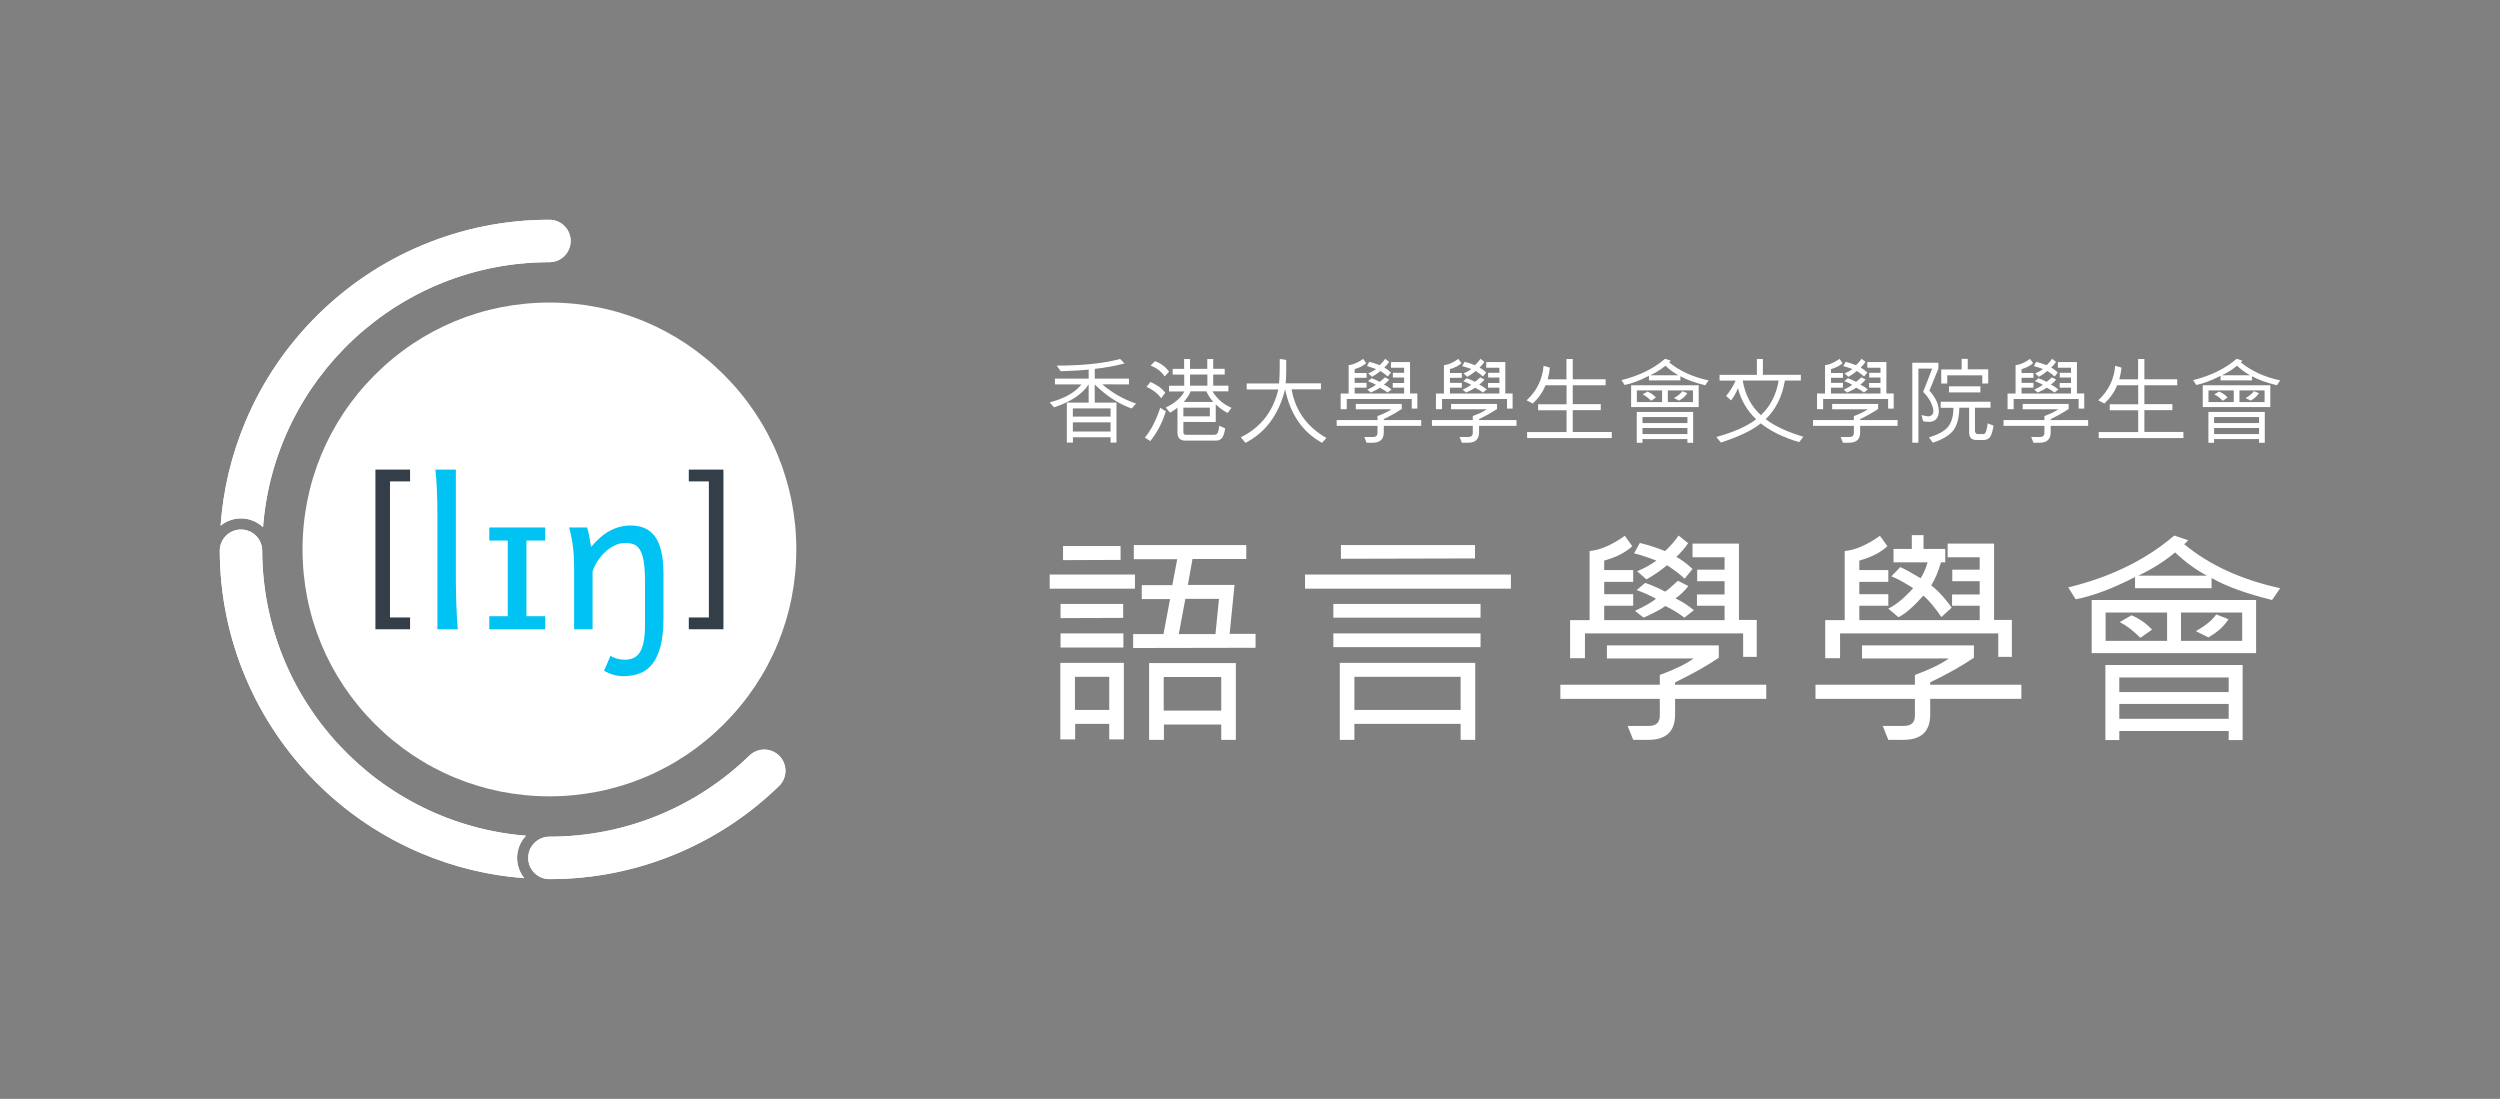 <?xml version="1.0" encoding="utf-8"?>
<!-- Generator: Adobe Illustrator 16.0.0, SVG Export Plug-In . SVG Version: 6.00 Build 0)  -->
<!DOCTYPE svg PUBLIC "-//W3C//DTD SVG 1.0//EN" "http://www.w3.org/TR/2001/REC-SVG-20010904/DTD/svg10.dtd">
<svg version="1.0" id="Logotypes" xmlns="http://www.w3.org/2000/svg" xmlns:xlink="http://www.w3.org/1999/xlink" x="0px" y="0px"
	 width="1612.259px" height="708.673px" viewBox="0 0 1612.259 708.673" enable-background="new 0 0 1612.259 708.673"
	 xml:space="preserve">
<rect x="0" y="0" width="1612.259" height="708.673" fill="#808080" stroke="none"/>
<g>
	<defs>
		<rect id="SVGID_27_" y="0.001" width="1612.259" height="708.672"/>
	</defs>
	<clipPath id="SVGID_2_">
		<use xlink:href="#SVGID_27_"  overflow="visible"/>
	</clipPath>
	<g clip-path="url(#SVGID_2_)">
		<g>
			<g>
				<g>
					<path fill="#FFFFFF" d="M158.441,271.573c-9.105,21.527-14.52,44.145-16.17,67.426c3.588-2.922,8.159-4.68,13.137-4.68
						c5.495,0,10.488,2.154,14.217,5.637c7.338-95.592,87.225-170.871,184.701-170.871c7.553,0,13.675-6.123,13.675-13.676
						c0-7.553-6.122-13.676-13.675-13.676c-28.689,0-56.536,5.625-82.766,16.719c-25.318,10.709-48.053,26.033-67.567,45.549
						C184.475,223.519,169.148,246.253,158.441,271.573z"/>
					<path fill="#FFFFFF" d="M339.186,538.97c-94.955-7.682-169.672-86.963-170.102-183.797c0-7.551-6.12-13.676-13.676-13.676
						c-7.553,0-13.676,6.125-13.676,13.676c0.109,28.395,5.723,55.955,16.709,81.928c10.707,25.318,26.033,48.053,45.552,67.568
						c19.515,19.518,42.249,34.844,67.567,45.553c21.256,8.99,43.573,14.387,66.539,16.111c-2.887-3.58-4.627-8.123-4.627-13.068
						C333.473,547.731,335.656,542.708,339.186,538.97z"/>
					<path fill="#FFFFFF" d="M502.527,487.413c-2.67-2.672-6.17-4.006-9.67-4.006c-3.498,0-7,1.334-9.672,4.006
						c-33.342,32.291-78.775,52.176-128.859,52.176c-7.553,0-13.676,6.123-13.676,13.676s6.123,13.676,13.676,13.676
						c28.69,0,56.535-5.625,82.764-16.719c24.408-10.32,46.401-24.947,65.438-43.469
						C507.871,501.413,507.871,492.755,502.527,487.413z"/>
					<path fill="#FFFFFF" d="M354.326,566.94c-7.553,0-13.676-6.123-13.676-13.676s6.123-13.676,13.676-13.676
						c50.084,0,95.518-19.885,128.859-52.176c2.672-2.672,6.174-4.006,9.672-4.006c3.5,0,7,1.334,9.67,4.006
						c5.344,5.342,5.344,14,0,19.34c-19.036,18.521-41.029,33.148-65.438,43.469C410.861,561.315,383.017,566.94,354.326,566.94z
						 M271.561,550.222c-25.318-10.709-48.053-26.035-67.567-45.553c-19.519-19.516-34.845-42.25-45.552-67.568
						c-10.986-25.973-16.6-53.533-16.709-81.928c0-7.551,6.123-13.676,13.676-13.676c7.556,0,13.676,6.125,13.676,13.676
						c0.43,96.834,75.146,176.115,170.102,183.797c-3.529,3.738-5.713,8.762-5.713,14.295c0,4.945,1.74,9.488,4.627,13.068
						C315.134,564.608,292.816,559.212,271.561,550.222z M354.326,141.733c7.553,0,13.675,6.123,13.675,13.676
						c0,7.553-6.122,13.676-13.675,13.676c-97.477,0-177.363,75.279-184.701,170.871c-3.729-3.482-8.722-5.637-14.217-5.637
						c-4.978,0-9.549,1.758-13.137,4.68c1.65-23.281,7.064-45.898,16.17-67.426c10.707-25.32,26.033-48.055,45.552-67.572
						c19.515-19.516,42.249-34.839,67.567-45.549C297.79,147.358,325.637,141.733,354.326,141.733z"/>
				</g>
				<g>
					<g>
						<g>
							<path fill="#FFFFFF" d="M466.912,241.751c-30.07-30.072-70.055-46.633-112.586-46.633
								c-42.527,0-82.513,16.561-112.584,46.633c-30.072,30.072-46.637,70.057-46.637,112.586s16.564,82.512,46.637,112.586
								c30.071,30.07,70.057,46.635,112.584,46.635c42.531,0,82.516-16.564,112.586-46.635
								c30.073-30.074,46.633-70.057,46.633-112.586S496.985,271.823,466.912,241.751z"/>
							<path fill="#333E48" d="M242.115,405.827V302.849h22.334v7.611h-12.944v87.754h12.944v7.613H242.115z"/>
							<path fill="#333E48" d="M466.537,302.849v102.979h-22.328v-7.613h12.938V310.46h-12.938v-7.611H466.537z"/>
							<path fill="#00C2F3" d="M293.986,375.257c0,2.057,0.032,4.484,0.096,7.271c0.063,2.789,0.15,5.623,0.26,8.496
								c0.105,2.875,0.233,5.623,0.387,8.24c0.146,2.617,0.33,4.805,0.545,6.563H282.08v-72.73c0-6.264-0.107-11.938-0.322-17.024
								c-0.213-5.086-0.535-9.494-0.967-13.225h13.195V375.257z"/>
							<path fill="#00C2F3" d="M351.593,340.177v8.434h-12.101v48.787h12.101v8.432h-36.042v-8.432h11.906V348.61h-11.906v-8.434
								H351.593z"/>
							<path fill="#00C2F3" d="M378.627,340.177c0.256,0.688,0.514,1.576,0.771,2.674c0.26,1.094,0.492,2.24,0.709,3.441
								c0.211,1.201,0.404,2.383,0.58,3.541l0.512,2.893c4.121-4.891,8.26-8.418,12.422-10.586c4.164-2.166,8.5-3.25,13.003-3.25
								c3.434,0,6.47,0.568,9.107,1.705c2.64,1.141,4.86,2.941,6.663,5.406c1.8,2.469,3.162,5.668,4.088,9.592
								c0.922,3.928,1.383,8.654,1.383,14.193v28.961c0,7.252-0.635,13.273-1.9,18.055c-1.264,4.787-3.037,8.604-5.309,11.461
								c-2.273,2.85-5.012,4.868-8.207,6.047c-3.197,1.18-6.748,1.771-10.652,1.771c-1.931,0-4.001-0.313-6.211-0.934
								c-2.209-0.625-4.215-1.492-6.018-2.607l4.184-9.656c0.986,0.73,2.306,1.342,3.959,1.836c1.65,0.492,3.336,0.738,5.049,0.738
								c2.063,0,3.908-0.33,5.54-0.996c1.63-0.664,3.012-1.832,4.149-3.506c1.137-1.675,2.006-3.971,2.607-6.889
								c0.6-2.918,0.9-6.631,0.9-11.135v-28.32c0-5.148-0.268-9.322-0.805-12.52c-0.535-3.195-1.343-5.686-2.415-7.465
								c-1.071-1.781-2.413-2.973-4.024-3.576c-1.605-0.598-3.483-0.898-5.629-0.898c-2.316,0-4.578,0.547-6.788,1.645
								c-2.21,1.092-4.241,2.508-6.087,4.246c-1.844,1.737-3.474,3.697-4.889,5.889c-1.415,2.189-2.469,4.375-3.156,6.564v37.332
								h-11.906v-39.584c0-6.35-0.365-11.725-1.096-16.123c-0.727-4.398-1.438-7.715-2.123-9.945H378.627z"/>
						</g>
					</g>
				</g>
			</g>
		</g>
		<g>
			<g>
				<path fill="#FFFFFF" d="M731.937,379.633h-54.993v-9.129h54.993V379.633z M724.779,476.839h-9.421v-10.005h-21.983v10.005
					h-9.567v-49.37h40.972V476.839z M724.341,398.476l-40.387,0.146v-9.128h40.387V398.476z M724.487,417.61h-40.533v-9.129h40.533
					V417.61z M722.661,361.084l-37.1,0.146v-9.128h37.1V361.084z M715.358,457.85v-21.398h-22.129v21.398H715.358z M809.716,417.757
					l-78.948,0.145v-8.982h19.572l4.236-22.566h-18.258v-8.983h19.719l3.14-16.725h-27.971v-9.129h72.521v8.984h-34.69
					l-2.994,16.724h30.09l-3.141,31.549h16.725V417.757z M797.007,477.131h-9.42v-9.859h-36.955v9.859h-9.566v-49.516h55.941
					V477.131z M787.587,458.289v-21.69h-37.101v21.69H787.587z M786.126,386.207h-21.691l-4.234,22.713h23.662L786.126,386.207z"/>
				<path fill="#FFFFFF" d="M974.387,379.633H841.616v-9.129h132.771V379.633z M954.814,398.33h-94.942v-8.836h94.942V398.33z
					 M954.814,417.318h-94.942v-8.837h94.942V417.318z M951.382,477.131h-9.42v-10.297h-68.505v10.297h-9.421v-49.662h87.346
					V477.131z M951.236,360.135l-86.47,0.218v-8.837h86.47V360.135z M941.962,457.85v-21.398h-68.505v21.398H941.962z"/>
				<path fill="#FFFFFF" d="M1139.06,450.694h-58.79v10.151c0,10.856-5.77,16.286-17.312,16.286h-9.712l-3.578-8.982h13.584
					c4.771,0,7.157-2.192,7.157-6.573v-10.882h-64.122v-9.129h64.122v-6.281c10.175-3.798,17.454-7.35,21.837-10.662h-55.943v-8.399
					h72.158v7.961c-7.598,5.161-16.994,10.443-28.191,15.847v1.534h58.79V450.694z M1132.926,423.598h-8.767v-15.117h-102.022
					v15.995h-9.569v-24.539h12.562v-44.551c6.912-0.681,14.486-3.968,22.714-9.858l4.821,6.719
					c-4.434,4.09-10.472,7.183-18.113,9.275v6.135h18.695v7.595h-18.695v7.96h18.695v7.448h-18.695v9.277h77.633v-9.277h-17.82
					v-7.302h17.82v-8.544h-17.674v-7.449h17.674v-7.961h-20.668v-8.837h29.942v49.224h11.468V423.598z M1091.516,366.927
					l-5.111,6.28c-2.778-2.677-6.551-5.574-11.32-8.69c-3.944,3.311-8.375,6.354-13.294,9.129l-5.987-5.259
					c4.722-1.946,8.859-4.235,12.416-6.864c-5.941-2.239-10.736-3.798-14.389-4.674l3.726-6.72
					c5.402,1.363,10.833,3.117,16.286,5.258c3.457-3.26,6.354-6.596,8.691-10.005l6.135,4.894c-1.949,3.019-4.48,5.965-7.596,8.837
					C1084.674,361.156,1088.156,363.761,1091.516,366.927z M1092.391,393.509l-6.133,4.82c-3.943-3.019-8.035-5.525-12.27-7.521
					c-2.629,1.996-7.303,4.503-14.021,7.521l-5.551-4.382c6.279-2.969,10.783-5.551,13.512-7.741
					c-2.729-1.703-6.865-3.603-12.416-5.697l5.477-4.6c5.014,1.802,9.299,3.676,12.854,5.622c1.361-0.777,4.113-3.114,8.251-7.011
					l6.72,3.432c-2.482,3.215-5.257,5.869-8.324,7.961C1084.529,387.766,1088.496,390.296,1092.391,393.509z"/>
				<path fill="#FFFFFF" d="M1303.586,450.694h-58.791v10.151c0,10.856-5.771,16.286-17.309,16.286h-9.714l-3.577-8.982h13.584
					c4.77,0,7.156-2.192,7.156-6.573v-10.882h-64.121v-9.129h64.121v-6.281c10.176-3.798,17.453-7.35,21.837-10.662h-55.942v-8.399
					h72.156v7.961c-7.596,5.161-16.994,10.443-28.191,15.847v1.534h58.791V450.694z M1297.453,423.598h-8.768v-15.117h-102.023
					v15.995h-9.566v-24.539h12.561v-44.551c6.914-0.681,14.483-3.968,22.713-9.858l4.819,6.719
					c-4.43,4.09-10.468,7.183-18.111,9.275v6.135h18.695v7.595h-18.695v7.96h18.695v7.448h-18.695v9.277h77.632v-9.277h-17.818
					v-7.302h17.818v-8.544h-17.674v-7.449h17.674v-7.961h-20.668v-8.837h29.943v49.224h11.469V423.598z M1258.643,391.87
					l-6.654,6.084c-3.037-4.563-7.383-10.276-11.586-13.824c-6.533,7.279-11.906,11.912-16.105,13.894l-6.584-5.53
					c4.949-2.354,10.316-6.751,16.107-13.202c-6.584-4.101-11.275-6.637-14.076-7.606l5.744-5.941
					c2.334,0.923,6.718,3.316,13.166,7.19c1.916-3.136,3.405-6.568,4.48-10.302h-21.99v-8.639h11.789v-8.896h7.566v8.896h13.992
					v8.639h-2.77c-1.555,5.718-3.646,10.671-6.275,14.863C1250.537,381.366,1255.422,387.263,1258.643,391.87z"/>
				<path fill="#FFFFFF" d="M1470.521,379.343l-5.258,7.594c-16.604-4.09-29.602-8.813-38.998-14.168v6.574h-49.371v-7.232
					c-14.217,7.353-26.973,12.149-38.27,14.388l-4.818-7.668c27.361-6.67,50.146-17.819,68.357-33.449l8.982,2.995
					c-0.975,1.217-1.826,2.07-2.557,2.556C1424.754,364.37,1445.398,373.841,1470.521,379.343z M1454.965,421.189h-106.042v-34.252
					h106.042V421.189z M1446.275,477.277h-8.982v-5.843h-70.55v5.843h-8.981v-48.42h88.514V477.277z M1397.563,413.301v-18.258
					h-39.656v18.258H1397.563z M1437.293,446.312v-9.42h-70.55v9.42H1437.293z M1437.293,463.547v-9.567h-70.55v9.567H1437.293z
					 M1387.85,406.071l-7.521,5.259c-4.527-4.575-8.959-7.96-13.293-10.151l7.596-4.382
					C1379.79,398.987,1384.197,402.08,1387.85,406.071z M1423.271,371.236c-7.061-3.701-13.902-8.691-20.523-14.973
					c-7.061,5.843-14.972,10.834-23.734,14.973H1423.271z M1445.984,413.301v-18.258h-39.438v18.258H1445.984z M1437.146,399.352
					c-2.874,4.577-7.207,8.473-13,11.686l-8.033-4.017c6.379-3.603,10.76-7.206,13.145-10.81L1437.146,399.352z"/>
			</g>
			<g>
				<path fill="#FFFFFF" d="M732.624,260.248l-2.789,3.21c-8.36-2.94-16.32-8.12-23.881-15.541l0.061,11.73h14.01v25.799h-3.811
					v-3.449h-24.27v3.449h-3.932v-25.799h14.07v-11.73c-4.119,6.299-11.561,11.23-22.32,14.791l-2.819-3.181
					c9.54-2.521,16.36-6.39,20.46-11.61h-17.07v-3.75h21.75v-5.791c-4.779,0.481-10.779,0.831-18,1.05l-2.58-3.63
					c17.061-0.061,30.681-1.489,40.861-4.29l2.88,2.881c-5.66,1.52-12.07,2.689-19.229,3.51v6.27h22.05v3.75l-17.19-0.06
					C717.234,253.378,724.484,257.509,732.624,260.248z M716.214,268.678v-5.28h-24.33v5.28H716.214z M716.214,278.308v-5.94h-24.33
					v5.94H716.214z"/>
				<path fill="#FFFFFF" d="M748.226,263.007c-2.521,7.821-5.821,14.232-9.9,19.231l3.51,2.221
					c4.539-5.722,7.881-12.13,10.021-19.231L748.226,263.007z M741.896,246.358l-2.521,3.15c3.98,1.7,7.131,4.138,9.453,7.318
					l2.637-3.568C749.386,250.477,746.196,248.178,741.896,246.358z M744.834,232.918l-2.819,2.88c3.84,1.378,6.87,3.7,9.092,6.958
					l2.818-3.03C751.784,236.627,748.754,234.359,744.834,232.918z"/>
				<path fill="#FFFFFF" d="M784.046,272.129v-11.313c2.379,2.241,4.939,4.082,7.682,5.522l2.46-3.332
					c-5.241-2.238-9.323-5.78-12.241-10.619h10.258v-3.689h-9.808v-7.171h7.409v-3.691h-7.409v-6.327h-3.812v6.389h-11.129v-6.389
					h-3.813v6.389h-7.378v3.688h7.44v7.17h-9.781v3.692h9.9c-2.219,4.159-6.23,7.62-12.029,10.378l2.818,3.331
					c1.715-0.996,3.295-2.074,4.74-3.239V279c0,3.439,1.721,5.159,5.16,5.159h19.65c1.602,0,2.866-0.532,3.795-1.589
					c0.932-1.061,1.656-3.15,2.176-6.269l-3.869-1.741c-0.262,2.5-0.64,4.098-1.141,4.799c-0.5,0.701-1.17,1.051-2.01,1.051h-18.301
					c-1.102,0-1.648-0.55-1.648-1.652v-6.628H784.046z M767.456,241.528h11.189v7.171h-11.189V241.528z M767.814,252.388h10.2
					c0.982,2.32,2.461,4.59,4.44,6.812h-19.05C765.565,256.819,767.036,254.547,767.814,252.388z M763.167,262.888h17.069v5.61
					h-17.069V262.888z"/>
				<path fill="#FFFFFF" d="M855.388,282.449l-2.79,3.119c-12.501-6.82-20.44-18.31-23.821-34.47
					c-4.18,16.421-12.7,27.911-25.56,34.47l-3.03-3.57c12.74-6.2,20.81-16.48,24.211-30.841h-20.401v-3.871h20.851
					c0.381-3.759,0.539-9.02,0.48-15.78l4.17,0.601c0.1,6.119-0.02,11.16-0.36,15.12h22.741v3.87h-18.931
					C835.347,264.799,842.827,275.249,855.388,282.449z"/>
				<path fill="#FFFFFF" d="M916.56,274.648h-24.151v4.17c0,4.459-2.37,6.69-7.11,6.69h-3.99l-1.469-3.69h5.58
					c1.959,0,2.939-0.9,2.939-2.701v-4.47h-26.34v-3.75h26.34v-2.58c4.18-1.56,7.17-3.02,8.971-4.38h-22.98v-3.45h29.64v3.27
					c-3.12,2.121-6.979,4.292-11.58,6.511v0.63h24.151V274.648z M914.04,263.518h-3.601v-6.21h-41.911v6.569h-3.93v-10.079h5.16
					v-18.301c2.839-0.279,5.949-1.63,9.329-4.05l1.979,2.76c-1.819,1.68-4.299,2.95-7.439,3.81v2.519h7.68v3.121h-7.68v3.271h7.68
					v3.06h-7.68v3.811h31.891v-3.811h-7.32v-3h7.32v-3.51h-7.26v-3.06h7.26v-3.27h-8.49v-3.63h12.301v20.22h4.711V263.518z
					 M897.028,240.238l-2.1,2.579c-1.141-1.1-2.69-2.289-4.65-3.569c-1.619,1.36-3.439,2.61-5.46,3.75l-2.46-2.16
					c1.939-0.801,3.64-1.74,5.1-2.82c-2.439-0.92-4.41-1.56-5.91-1.921l1.531-2.76c2.219,0.561,4.449,1.28,6.689,2.161
					c1.42-1.339,2.609-2.71,3.57-4.111l2.52,2.011c-0.801,1.239-1.84,2.45-3.119,3.629
					C894.218,237.867,895.647,238.938,897.028,240.238z M897.389,251.158l-2.521,1.98c-1.619-1.24-3.3-2.271-5.039-3.091
					c-1.081,0.82-3.001,1.851-5.761,3.091l-2.28-1.801c2.58-1.22,4.43-2.279,5.551-3.18c-1.121-0.7-2.82-1.479-5.101-2.339
					l2.249-1.891c2.061,0.741,3.821,1.512,5.281,2.311c0.56-0.32,1.689-1.279,3.391-2.879l2.76,1.41
					c-1.02,1.319-2.16,2.41-3.42,3.269C894.158,248.797,895.788,249.837,897.389,251.158z"/>
				<path fill="#FFFFFF" d="M978.001,274.648H953.85v4.17c0,4.459-2.37,6.69-7.11,6.69h-3.989l-1.47-3.69h5.58
					c1.959,0,2.939-0.9,2.939-2.701v-4.47h-26.34v-3.75h26.34v-2.58c4.18-1.56,7.17-3.02,8.97-4.38H935.79v-3.45h29.641v3.27
					c-3.121,2.121-6.98,4.292-11.581,6.511v0.63h24.151V274.648z M975.48,263.518h-3.601v-6.21h-41.91v6.569h-3.931v-10.079h5.161
					v-18.301c2.839-0.279,5.949-1.63,9.329-4.05l1.98,2.76c-1.821,1.68-4.301,2.95-7.44,3.81v2.519h7.681v3.121h-7.681v3.271h7.681
					v3.06h-7.681v3.811h31.891v-3.811h-7.32v-3h7.32v-3.51h-7.26v-3.06h7.26v-3.27h-8.49v-3.63h12.301v20.22h4.71V263.518z
					 M958.47,240.238l-2.1,2.579c-1.141-1.1-2.691-2.289-4.65-3.569c-1.619,1.36-3.44,2.61-5.459,3.75l-2.461-2.16
					c1.939-0.801,3.64-1.74,5.1-2.82c-2.439-0.92-4.41-1.56-5.91-1.921l1.531-2.76c2.219,0.561,4.449,1.28,6.689,2.161
					c1.42-1.339,2.609-2.71,3.57-4.111l2.52,2.011c-0.801,1.239-1.84,2.45-3.12,3.629
					C955.659,237.867,957.09,238.938,958.47,240.238z M958.831,251.158l-2.521,1.98c-1.619-1.24-3.299-2.271-5.04-3.091
					c-1.079,0.82-3,1.851-5.761,3.091l-2.279-1.801c2.58-1.22,4.43-2.279,5.551-3.18c-1.121-0.7-2.82-1.479-5.101-2.339l2.25-1.891
					c2.06,0.741,3.819,1.512,5.28,2.311c0.56-0.32,1.689-1.279,3.391-2.879l2.76,1.41c-1.021,1.319-2.16,2.41-3.42,3.269
					C955.601,248.797,957.229,249.837,958.831,251.158z"/>
				<path fill="#FFFFFF" d="M1039.44,282.509h-54.6v-3.87h25.441v-14.071H991.95v-3.871h18.332v-12.24H996.69
					c-1.639,4.259-4.379,8.19-8.219,11.79l-3.961-2.071c6.561-6.06,10.209-13.479,10.95-22.259l4.05,1.169
					c-0.16,2.04-0.629,4.561-1.408,7.561h12.117v-13.141h4.053v13.08h21.179v3.871h-21.179v12.18h18.06v3.869h-18.06v14.071h25.168
					V282.509z"/>
				<path fill="#FFFFFF" d="M1101.873,245.337l-2.16,3.121c-6.821-1.68-12.16-3.62-16.021-5.82v2.699h-20.28v-2.97
					c-5.84,3.021-11.08,4.991-15.721,5.91l-1.979-3.15c11.238-2.74,20.6-7.32,28.08-13.74l3.689,1.23
					c-0.4,0.5-0.75,0.852-1.049,1.05C1083.072,239.188,1091.553,243.077,1101.873,245.337z M1095.484,262.529h-43.563v-14.071
					h43.563V262.529z M1091.914,285.568h-3.691v-2.4h-28.98v2.4h-3.689v-19.89h36.361V285.568z M1071.902,259.287v-7.5h-16.291v7.5
					H1071.902z M1088.223,272.848v-3.87h-28.98v3.87H1088.223z M1088.223,279.928v-3.93h-28.98v3.93H1088.223z M1067.912,256.318
					l-3.09,2.16c-1.859-1.878-3.68-3.27-5.461-4.17l3.121-1.799C1064.602,253.408,1066.412,254.678,1067.912,256.318z
					 M1082.463,242.009c-2.9-1.52-5.711-3.571-8.432-6.152c-2.898,2.4-6.148,4.451-9.748,6.152H1082.463z M1091.793,259.287v-7.5
					h-16.2v7.5H1091.793z M1088.162,253.558c-1.18,1.88-2.959,3.479-5.34,4.8l-3.299-1.65c2.619-1.48,4.419-2.96,5.398-4.44
					L1088.162,253.558z"/>
				<path fill="#FFFFFF" d="M1162.955,281.638l-2.641,3.511c-10.18-3-18.441-7.04-24.779-12.121
					c-5.463,4.461-14.041,8.581-25.742,12.361l-2.939-3.57c11.32-3.14,19.881-6.951,25.682-11.431
					c-5.82-5.5-9.732-12.189-11.73-20.07c-1.081,2.78-2.563,5.419-4.441,7.919l-3.178-2.91c2.52-3.001,4.547-6.291,6.087-9.87
					h-10.319v-3.69h24.063v-10.261h3.869v10.201h24.48v3.69h-10.262c-1.799,10.44-5.938,18.75-12.42,24.929
					C1144.584,274.808,1152.674,278.578,1162.955,281.638z M1147.084,245.398h-23.219c1.598,9.259,5.508,16.71,11.728,22.35
					C1141.674,262.088,1145.504,254.638,1147.084,245.398z"/>
				<path fill="#FFFFFF" d="M1223.768,274.648h-24.152v4.17c0,4.459-2.369,6.69-7.109,6.69h-3.99l-1.469-3.69h5.578
					c1.961,0,2.941-0.9,2.941-2.701v-4.47h-26.34v-3.75h26.34v-2.58c4.18-1.56,7.17-3.02,8.969-4.38h-22.98v-3.45h29.641v3.27
					c-3.118,2.121-6.98,4.292-11.58,6.511v0.63h24.152V274.648z M1221.248,263.518h-3.602v-6.21h-41.912v6.569h-3.93v-10.079h5.16
					v-18.301c2.84-0.279,5.951-1.63,9.332-4.05l1.979,2.76c-1.818,1.68-4.301,2.95-7.441,3.81v2.519h7.682v3.121h-7.682v3.271h7.682
					v3.06h-7.682v3.811h31.893v-3.811h-7.322v-3h7.322v-3.51h-7.26v-3.06h7.26v-3.27h-8.49v-3.63h12.299v20.22h4.713V263.518z
					 M1204.236,240.238l-2.102,2.579c-1.139-1.1-2.689-2.289-4.648-3.569c-1.621,1.36-3.441,2.61-5.462,3.75l-2.458-2.16
					c1.939-0.801,3.639-1.74,5.1-2.82c-2.442-0.92-4.412-1.56-5.911-1.921l1.532-2.76c2.219,0.561,4.449,1.28,6.688,2.161
					c1.421-1.339,2.61-2.71,3.569-4.111l2.521,2.011c-0.801,1.239-1.843,2.45-3.119,3.629
					C1201.426,237.867,1202.855,238.938,1204.236,240.238z M1204.596,251.158l-2.519,1.98c-1.62-1.24-3.302-2.271-5.042-3.091
					c-1.08,0.82-3,1.851-5.76,3.091l-2.281-1.801c2.583-1.22,4.432-2.279,5.551-3.18c-1.119-0.7-2.821-1.479-5.1-2.339l2.25-1.891
					c2.06,0.741,3.82,1.512,5.28,2.311c0.562-0.32,1.69-1.279,3.39-2.879l2.76,1.41c-1.02,1.319-2.158,2.41-3.419,3.269
					C1201.365,248.797,1202.994,249.837,1204.596,251.158z"/>
				<path fill="#FFFFFF" d="M1244.285,251.908c4.042,4.54,6.063,8.971,6.063,13.29c0,2.101-0.545,3.771-1.637,5.01
					c-1.089,1.241-2.613,1.861-4.574,1.861c-1.081,0-2.382-0.131-3.9-0.39l-1.11-3.991c2.142,0.541,3.681,0.811,4.62,0.811
					c0.778,0,1.49-0.301,2.13-0.9c0.642-0.6,0.962-1.399,0.962-2.4c0-1.499-0.551-3.419-1.65-5.76
					c-1.102-2.34-2.752-4.57-4.951-6.689l5.852-15.031h-8.91v47.792h-3.932v-51.602h16.831v3.81L1244.285,251.908z
					 M1285.658,274.499c-0.521,3.24-1.221,5.591-2.103,7.05c-0.878,1.46-2.31,2.19-4.288,2.19h-4.68c-3.121,0-4.68-1.641-4.68-4.92
					v-15.87h-6.331c-0.12,6.439-1.376,11.264-3.765,14.474c-2.391,3.21-6.824,5.905-13.307,8.086l-2.52-3.451
					c6.02-1.779,10.15-4.08,12.39-6.9c2.241-2.819,3.37-6.869,3.392-12.149h-8.221v-3.932h32.133v3.872h-10.023v14.94
					c0,0.499,0.16,0.965,0.48,1.395c0.32,0.431,0.701,0.645,1.14,0.645h3.812c0.779,0,1.375-0.64,1.785-1.919
					c0.408-1.28,0.753-2.94,1.035-4.981L1285.658,274.499z M1282.206,247.287l-3.808,0.061v-5.281h-22.622v5.281h-3.87v-9.091
					h13.171v-6.81h3.93v6.75h13.199V247.287z M1277.168,253.077h-20.281v-3.929h20.281V253.077z"/>
				<path fill="#FFFFFF" d="M1346.65,274.648h-24.152v4.17c0,4.459-2.372,6.69-7.109,6.69h-3.99l-1.471-3.69h5.579
					c1.962,0,2.942-0.9,2.942-2.701v-4.47h-26.342v-3.75h26.342v-2.58c4.18-1.56,7.17-3.02,8.969-4.38h-22.98v-3.45h29.641v3.27
					c-3.12,2.121-6.98,4.292-11.58,6.511v0.63h24.152V274.648z M1344.129,263.518h-3.6v-6.21h-41.91v6.569h-3.932v-10.079h5.162
					v-18.301c2.838-0.279,5.949-1.63,9.328-4.05l1.98,2.76c-1.82,1.68-4.299,2.95-7.439,3.81v2.519h7.68v3.121h-7.68v3.271h7.68
					v3.06h-7.68v3.811h31.89v-3.811h-7.319v-3h7.319v-3.51h-7.259v-3.06h7.259v-3.27h-8.489v-3.63h12.299v20.22h4.711V263.518z
					 M1327.119,240.238l-2.102,2.579c-1.142-1.1-2.689-2.289-4.65-3.569c-1.619,1.36-3.439,2.61-5.459,3.75l-2.461-2.16
					c1.941-0.801,3.643-1.74,5.102-2.82c-2.441-0.92-4.41-1.56-5.91-1.921l1.529-2.76c2.221,0.561,4.451,1.28,6.688,2.161
					c1.42-1.339,2.612-2.71,3.573-4.111l2.52,2.011c-0.801,1.239-1.842,2.45-3.121,3.629
					C1324.308,237.867,1325.738,238.938,1327.119,240.238z M1327.479,251.158l-2.521,1.98c-1.62-1.24-3.3-2.271-5.038-3.091
					c-1.082,0.82-3,1.851-5.762,3.091l-2.279-1.801c2.579-1.22,4.429-2.279,5.551-3.18c-1.122-0.7-2.822-1.479-5.102-2.339
					l2.25-1.891c2.061,0.741,3.82,1.512,5.278,2.311c0.562-0.32,1.69-1.279,3.392-2.879l2.759,1.41
					c-1.019,1.319-2.159,2.41-3.419,3.269C1324.248,248.797,1325.879,249.837,1327.479,251.158z"/>
				<path fill="#FFFFFF" d="M1408.09,282.509h-54.6v-3.87h25.439v-14.071h-18.33v-3.871h18.33v-12.24h-13.591
					c-1.64,4.259-4.381,8.19-8.22,11.79l-3.96-2.071c6.56-6.06,10.21-13.479,10.949-22.259l4.051,1.169
					c-0.159,2.04-0.63,4.561-1.411,7.561h12.123v-13.141h4.049v13.08h21.18v3.871h-21.18v12.18h18.061v3.869h-18.061v14.071h25.17
					V282.509z"/>
				<path fill="#FFFFFF" d="M1470.521,245.337l-2.158,3.121c-6.821-1.68-12.162-3.62-16.021-5.82v2.699h-20.282v-2.97
					c-5.839,3.021-11.079,4.991-15.718,5.91l-1.98-3.15c11.24-2.74,20.6-7.32,28.079-13.74l3.69,1.23
					c-0.4,0.5-0.75,0.852-1.049,1.05C1451.721,239.188,1460.203,243.077,1470.521,245.337z M1464.133,262.529h-43.561v-14.071
					h43.561V262.529z M1460.563,285.568h-3.691v-2.4h-28.98v2.4h-3.689v-19.89h36.361V285.568z M1440.551,259.287v-7.5h-16.289v7.5
					H1440.551z M1456.871,272.848v-3.87h-28.98v3.87H1456.871z M1456.871,279.928v-3.93h-28.98v3.93H1456.871z M1436.56,256.318
					l-3.089,2.16c-1.859-1.878-3.681-3.27-5.459-4.17l3.119-1.799C1433.252,253.408,1435.06,254.678,1436.56,256.318z
					 M1451.111,242.009c-2.9-1.52-5.709-3.571-8.43-6.152c-2.902,2.4-6.15,4.451-9.75,6.152H1451.111z M1460.44,259.287v-7.5
					h-16.198v7.5H1460.44z M1456.813,253.558c-1.182,1.88-2.961,3.479-5.342,4.8l-3.299-1.65c2.618-1.48,4.419-2.96,5.4-4.44
					L1456.813,253.558z"/>
			</g>
		</g>
	</g>
</g>
</svg>
